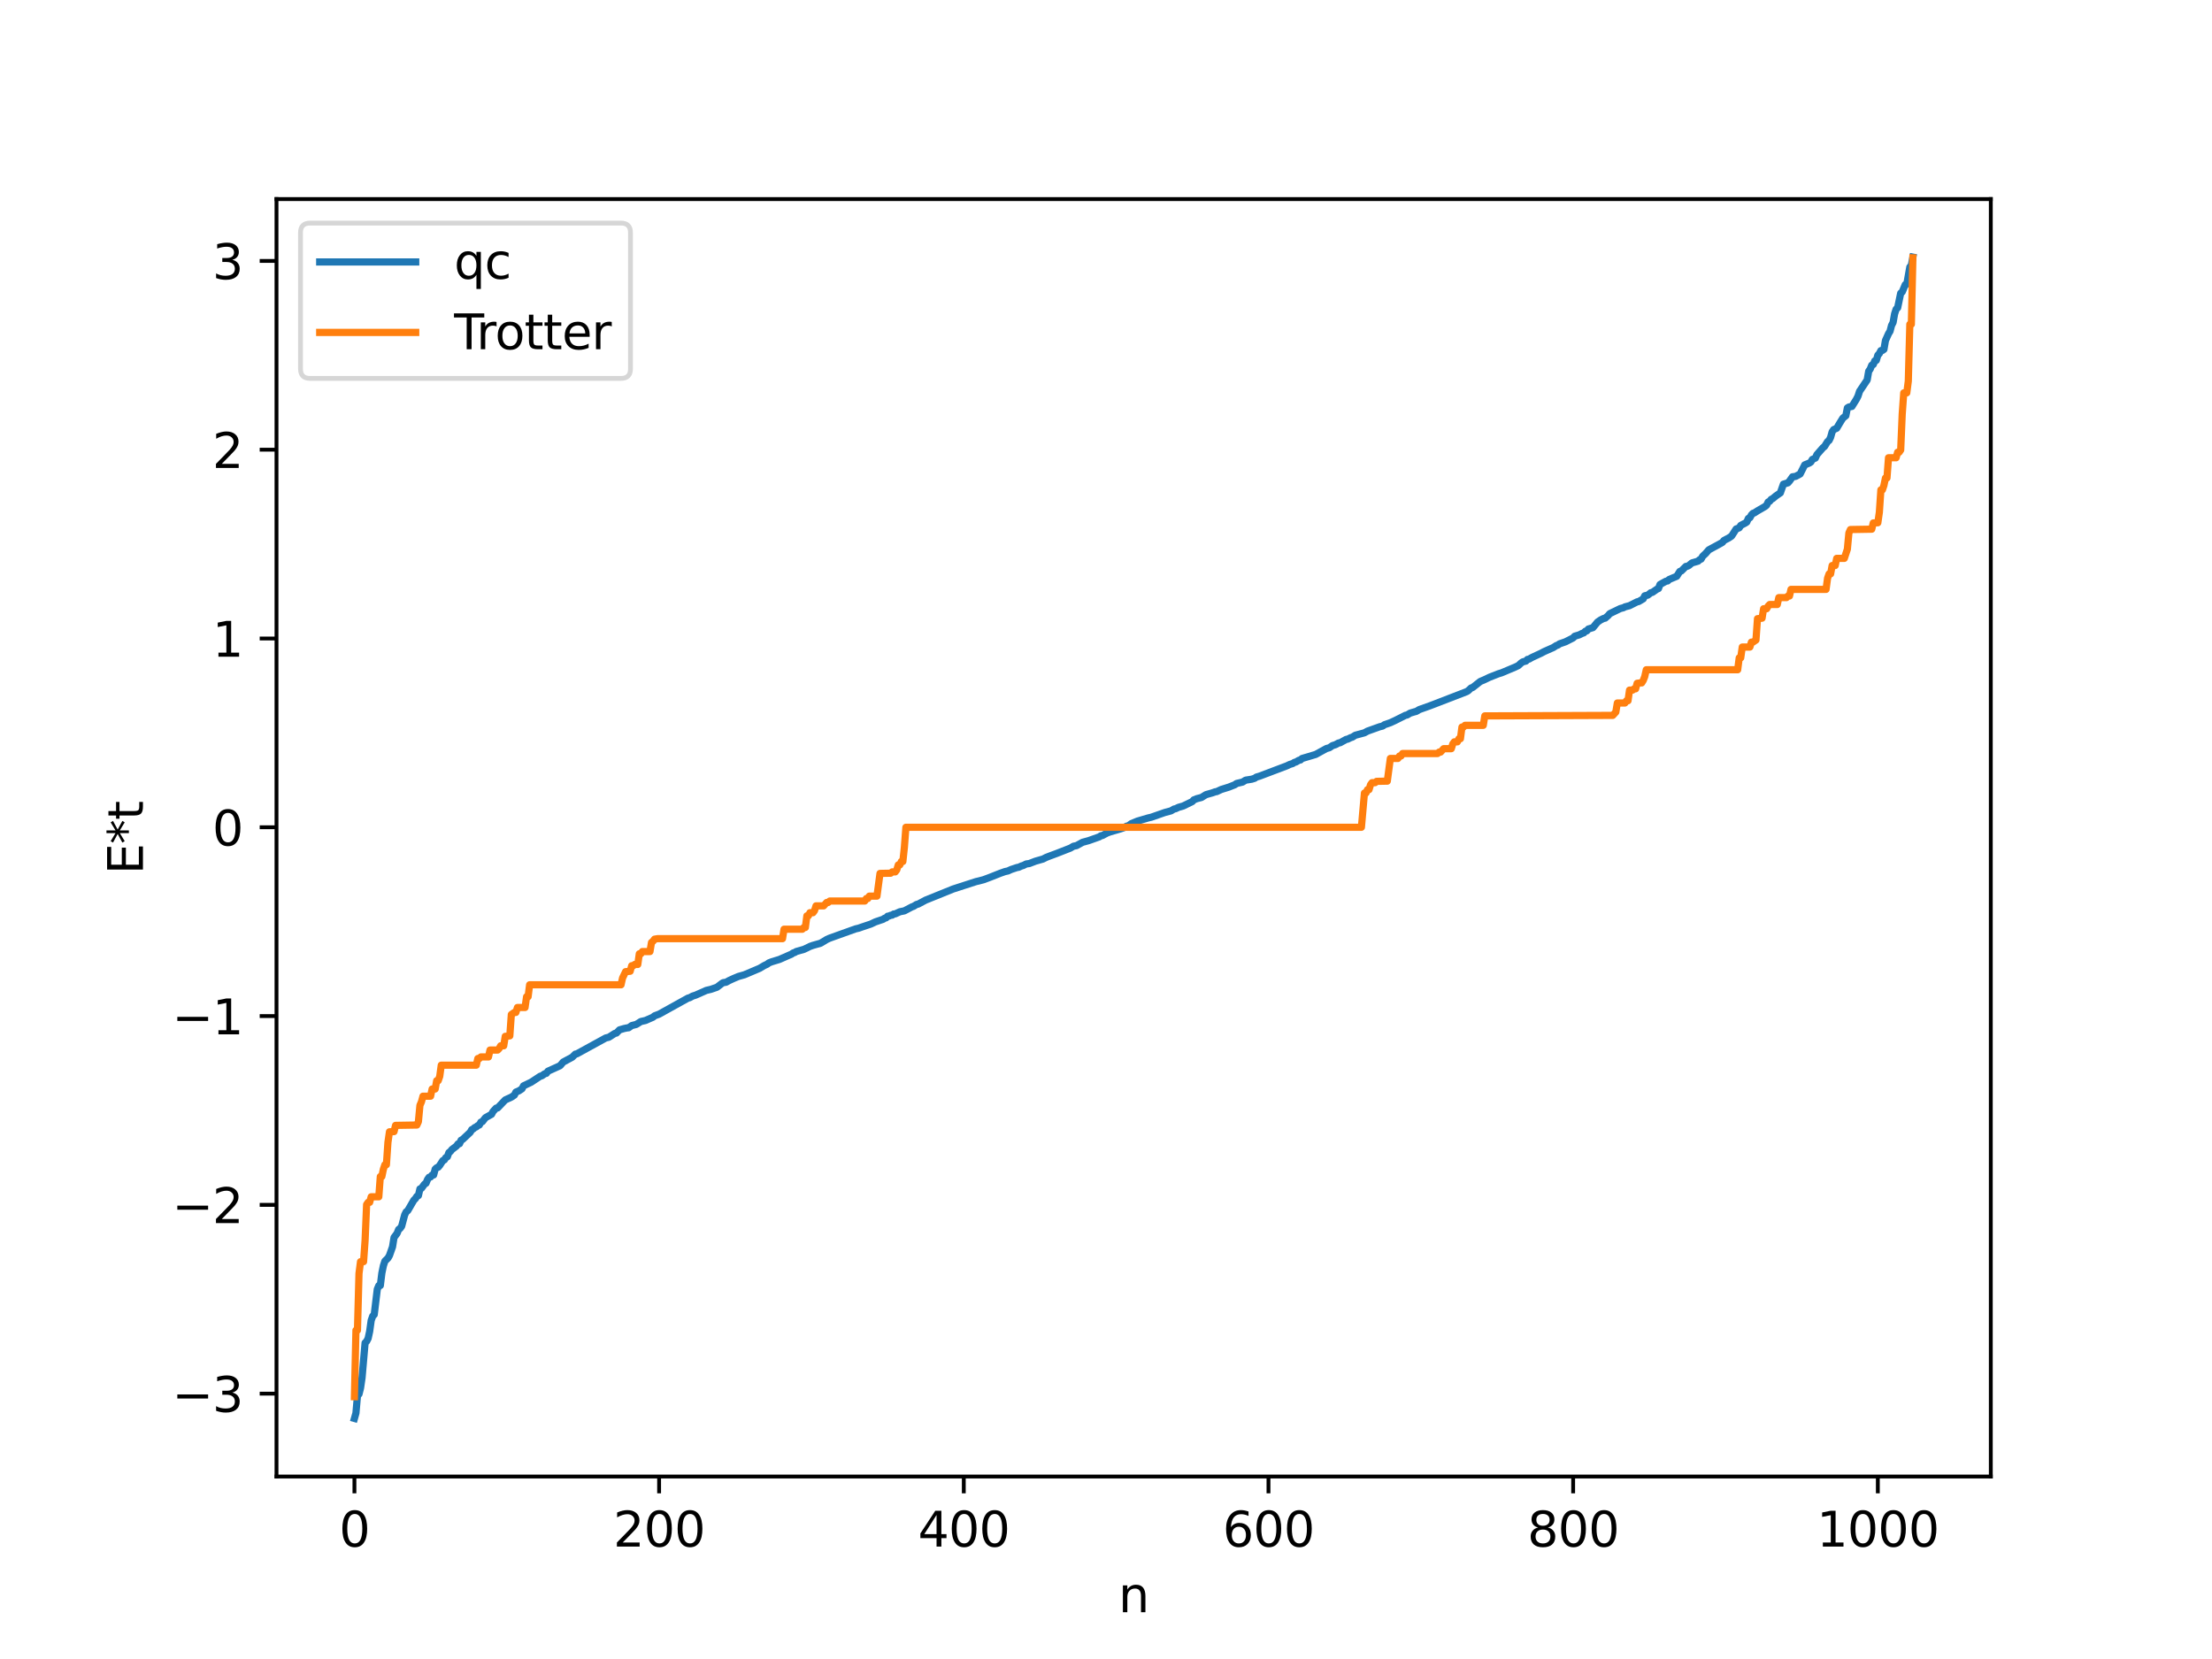 <?xml version="1.0" encoding="utf-8" standalone="no"?>
<!DOCTYPE svg PUBLIC "-//W3C//DTD SVG 1.1//EN"
  "http://www.w3.org/Graphics/SVG/1.1/DTD/svg11.dtd">
<svg xmlns:xlink="http://www.w3.org/1999/xlink" width="460.8pt" height="345.6pt" viewBox="0 0 460.8 345.6" xmlns="http://www.w3.org/2000/svg" version="1.1">
 <defs>
  <style type="text/css">*{stroke-linejoin: round; stroke-linecap: butt}</style>
 </defs>
 <g id="figure_1">
  <g id="patch_1">
   <path d="M 0 345.6 
L 460.8 345.6 
L 460.8 0 
L 0 0 
z
" style="fill: #ffffff"/>
  </g>
  <g id="axes_1">
   <g id="patch_2">
    <path d="M 57.6 307.584 
L 414.72 307.584 
L 414.72 41.472 
L 57.6 41.472 
z
" style="fill: #ffffff"/>
   </g>
   <g id="matplotlib.axis_1">
    <g id="xtick_1">
     <g id="line2d_1">
      <defs>
       <path id="md17612c52e" d="M 0 0 
L 0 3.5 
" style="stroke: #000000; stroke-width: 0.8"/>
      </defs>
      <g>
       <use xlink:href="#md17612c52e" x="73.833" y="307.584" style="stroke: #000000; stroke-width: 0.8"/>
      </g>
     </g>
     <g id="text_1">
      <!-- 0 -->
      <g transform="translate(70.651 322.182) scale(0.1 -0.1)">
       <defs>
        <path id="DejaVuSans-30" d="M 2034 4250 
Q 1547 4250 1301 3770 
Q 1056 3291 1056 2328 
Q 1056 1369 1301 889 
Q 1547 409 2034 409 
Q 2525 409 2770 889 
Q 3016 1369 3016 2328 
Q 3016 3291 2770 3770 
Q 2525 4250 2034 4250 
z
M 2034 4750 
Q 2819 4750 3233 4129 
Q 3647 3509 3647 2328 
Q 3647 1150 3233 529 
Q 2819 -91 2034 -91 
Q 1250 -91 836 529 
Q 422 1150 422 2328 
Q 422 3509 836 4129 
Q 1250 4750 2034 4750 
z
" transform="scale(0.016)"/>
       </defs>
       <use xlink:href="#DejaVuSans-30"/>
      </g>
     </g>
    </g>
    <g id="xtick_2">
     <g id="line2d_2">
      <g>
       <use xlink:href="#md17612c52e" x="137.304" y="307.584" style="stroke: #000000; stroke-width: 0.8"/>
      </g>
     </g>
     <g id="text_2">
      <!-- 200 -->
      <g transform="translate(127.76 322.182) scale(0.1 -0.1)">
       <defs>
        <path id="DejaVuSans-32" d="M 1228 531 
L 3431 531 
L 3431 0 
L 469 0 
L 469 531 
Q 828 903 1448 1529 
Q 2069 2156 2228 2338 
Q 2531 2678 2651 2914 
Q 2772 3150 2772 3378 
Q 2772 3750 2511 3984 
Q 2250 4219 1831 4219 
Q 1534 4219 1204 4116 
Q 875 4013 500 3803 
L 500 4441 
Q 881 4594 1212 4672 
Q 1544 4750 1819 4750 
Q 2544 4750 2975 4387 
Q 3406 4025 3406 3419 
Q 3406 3131 3298 2873 
Q 3191 2616 2906 2266 
Q 2828 2175 2409 1742 
Q 1991 1309 1228 531 
z
" transform="scale(0.016)"/>
       </defs>
       <use xlink:href="#DejaVuSans-32"/>
       <use xlink:href="#DejaVuSans-30" x="63.623"/>
       <use xlink:href="#DejaVuSans-30" x="127.246"/>
      </g>
     </g>
    </g>
    <g id="xtick_3">
     <g id="line2d_3">
      <g>
       <use xlink:href="#md17612c52e" x="200.775" y="307.584" style="stroke: #000000; stroke-width: 0.8"/>
      </g>
     </g>
     <g id="text_3">
      <!-- 400 -->
      <g transform="translate(191.231 322.182) scale(0.1 -0.1)">
       <defs>
        <path id="DejaVuSans-34" d="M 2419 4116 
L 825 1625 
L 2419 1625 
L 2419 4116 
z
M 2253 4666 
L 3047 4666 
L 3047 1625 
L 3713 1625 
L 3713 1100 
L 3047 1100 
L 3047 0 
L 2419 0 
L 2419 1100 
L 313 1100 
L 313 1709 
L 2253 4666 
z
" transform="scale(0.016)"/>
       </defs>
       <use xlink:href="#DejaVuSans-34"/>
       <use xlink:href="#DejaVuSans-30" x="63.623"/>
       <use xlink:href="#DejaVuSans-30" x="127.246"/>
      </g>
     </g>
    </g>
    <g id="xtick_4">
     <g id="line2d_4">
      <g>
       <use xlink:href="#md17612c52e" x="264.246" y="307.584" style="stroke: #000000; stroke-width: 0.8"/>
      </g>
     </g>
     <g id="text_4">
      <!-- 600 -->
      <g transform="translate(254.702 322.182) scale(0.1 -0.1)">
       <defs>
        <path id="DejaVuSans-36" d="M 2113 2584 
Q 1688 2584 1439 2293 
Q 1191 2003 1191 1497 
Q 1191 994 1439 701 
Q 1688 409 2113 409 
Q 2538 409 2786 701 
Q 3034 994 3034 1497 
Q 3034 2003 2786 2293 
Q 2538 2584 2113 2584 
z
M 3366 4563 
L 3366 3988 
Q 3128 4100 2886 4159 
Q 2644 4219 2406 4219 
Q 1781 4219 1451 3797 
Q 1122 3375 1075 2522 
Q 1259 2794 1537 2939 
Q 1816 3084 2150 3084 
Q 2853 3084 3261 2657 
Q 3669 2231 3669 1497 
Q 3669 778 3244 343 
Q 2819 -91 2113 -91 
Q 1303 -91 875 529 
Q 447 1150 447 2328 
Q 447 3434 972 4092 
Q 1497 4750 2381 4750 
Q 2619 4750 2861 4703 
Q 3103 4656 3366 4563 
z
" transform="scale(0.016)"/>
       </defs>
       <use xlink:href="#DejaVuSans-36"/>
       <use xlink:href="#DejaVuSans-30" x="63.623"/>
       <use xlink:href="#DejaVuSans-30" x="127.246"/>
      </g>
     </g>
    </g>
    <g id="xtick_5">
     <g id="line2d_5">
      <g>
       <use xlink:href="#md17612c52e" x="327.717" y="307.584" style="stroke: #000000; stroke-width: 0.8"/>
      </g>
     </g>
     <g id="text_5">
      <!-- 800 -->
      <g transform="translate(318.173 322.182) scale(0.1 -0.1)">
       <defs>
        <path id="DejaVuSans-38" d="M 2034 2216 
Q 1584 2216 1326 1975 
Q 1069 1734 1069 1313 
Q 1069 891 1326 650 
Q 1584 409 2034 409 
Q 2484 409 2743 651 
Q 3003 894 3003 1313 
Q 3003 1734 2745 1975 
Q 2488 2216 2034 2216 
z
M 1403 2484 
Q 997 2584 770 2862 
Q 544 3141 544 3541 
Q 544 4100 942 4425 
Q 1341 4750 2034 4750 
Q 2731 4750 3128 4425 
Q 3525 4100 3525 3541 
Q 3525 3141 3298 2862 
Q 3072 2584 2669 2484 
Q 3125 2378 3379 2068 
Q 3634 1759 3634 1313 
Q 3634 634 3220 271 
Q 2806 -91 2034 -91 
Q 1263 -91 848 271 
Q 434 634 434 1313 
Q 434 1759 690 2068 
Q 947 2378 1403 2484 
z
M 1172 3481 
Q 1172 3119 1398 2916 
Q 1625 2713 2034 2713 
Q 2441 2713 2670 2916 
Q 2900 3119 2900 3481 
Q 2900 3844 2670 4047 
Q 2441 4250 2034 4250 
Q 1625 4250 1398 4047 
Q 1172 3844 1172 3481 
z
" transform="scale(0.016)"/>
       </defs>
       <use xlink:href="#DejaVuSans-38"/>
       <use xlink:href="#DejaVuSans-30" x="63.623"/>
       <use xlink:href="#DejaVuSans-30" x="127.246"/>
      </g>
     </g>
    </g>
    <g id="xtick_6">
     <g id="line2d_6">
      <g>
       <use xlink:href="#md17612c52e" x="391.188" y="307.584" style="stroke: #000000; stroke-width: 0.8"/>
      </g>
     </g>
     <g id="text_6">
      <!-- 1000 -->
      <g transform="translate(378.463 322.182) scale(0.1 -0.1)">
       <defs>
        <path id="DejaVuSans-31" d="M 794 531 
L 1825 531 
L 1825 4091 
L 703 3866 
L 703 4441 
L 1819 4666 
L 2450 4666 
L 2450 531 
L 3481 531 
L 3481 0 
L 794 0 
L 794 531 
z
" transform="scale(0.016)"/>
       </defs>
       <use xlink:href="#DejaVuSans-31"/>
       <use xlink:href="#DejaVuSans-30" x="63.623"/>
       <use xlink:href="#DejaVuSans-30" x="127.246"/>
       <use xlink:href="#DejaVuSans-30" x="190.869"/>
      </g>
     </g>
    </g>
    <g id="text_7">
     <!-- n -->
     <g transform="translate(232.991 335.861) scale(0.1 -0.1)">
      <defs>
       <path id="DejaVuSans-6e" d="M 3513 2113 
L 3513 0 
L 2938 0 
L 2938 2094 
Q 2938 2591 2744 2837 
Q 2550 3084 2163 3084 
Q 1697 3084 1428 2787 
Q 1159 2491 1159 1978 
L 1159 0 
L 581 0 
L 581 3500 
L 1159 3500 
L 1159 2956 
Q 1366 3272 1645 3428 
Q 1925 3584 2291 3584 
Q 2894 3584 3203 3211 
Q 3513 2838 3513 2113 
z
" transform="scale(0.016)"/>
      </defs>
      <use xlink:href="#DejaVuSans-6e"/>
     </g>
    </g>
   </g>
   <g id="matplotlib.axis_2">
    <g id="ytick_1">
     <g id="line2d_7">
      <defs>
       <path id="m7085e81414" d="M 0 0 
L -3.5 0 
" style="stroke: #000000; stroke-width: 0.8"/>
      </defs>
      <g>
       <use xlink:href="#m7085e81414" x="57.6" y="290.323" style="stroke: #000000; stroke-width: 0.8"/>
      </g>
     </g>
     <g id="text_8">
      <!-- −3 -->
      <g transform="translate(35.858 294.122) scale(0.1 -0.1)">
       <defs>
        <path id="DejaVuSans-2212" d="M 678 2272 
L 4684 2272 
L 4684 1741 
L 678 1741 
L 678 2272 
z
" transform="scale(0.016)"/>
        <path id="DejaVuSans-33" d="M 2597 2516 
Q 3050 2419 3304 2112 
Q 3559 1806 3559 1356 
Q 3559 666 3084 287 
Q 2609 -91 1734 -91 
Q 1441 -91 1130 -33 
Q 819 25 488 141 
L 488 750 
Q 750 597 1062 519 
Q 1375 441 1716 441 
Q 2309 441 2620 675 
Q 2931 909 2931 1356 
Q 2931 1769 2642 2001 
Q 2353 2234 1838 2234 
L 1294 2234 
L 1294 2753 
L 1863 2753 
Q 2328 2753 2575 2939 
Q 2822 3125 2822 3475 
Q 2822 3834 2567 4026 
Q 2313 4219 1838 4219 
Q 1578 4219 1281 4162 
Q 984 4106 628 3988 
L 628 4550 
Q 988 4650 1302 4700 
Q 1616 4750 1894 4750 
Q 2613 4750 3031 4423 
Q 3450 4097 3450 3541 
Q 3450 3153 3228 2886 
Q 3006 2619 2597 2516 
z
" transform="scale(0.016)"/>
       </defs>
       <use xlink:href="#DejaVuSans-2212"/>
       <use xlink:href="#DejaVuSans-33" x="83.789"/>
      </g>
     </g>
    </g>
    <g id="ytick_2">
     <g id="line2d_8">
      <g>
       <use xlink:href="#m7085e81414" x="57.6" y="250.994" style="stroke: #000000; stroke-width: 0.8"/>
      </g>
     </g>
     <g id="text_9">
      <!-- −2 -->
      <g transform="translate(35.858 254.793) scale(0.1 -0.1)">
       <use xlink:href="#DejaVuSans-2212"/>
       <use xlink:href="#DejaVuSans-32" x="83.789"/>
      </g>
     </g>
    </g>
    <g id="ytick_3">
     <g id="line2d_9">
      <g>
       <use xlink:href="#m7085e81414" x="57.6" y="211.666" style="stroke: #000000; stroke-width: 0.8"/>
      </g>
     </g>
     <g id="text_10">
      <!-- −1 -->
      <g transform="translate(35.858 215.465) scale(0.1 -0.1)">
       <use xlink:href="#DejaVuSans-2212"/>
       <use xlink:href="#DejaVuSans-31" x="83.789"/>
      </g>
     </g>
    </g>
    <g id="ytick_4">
     <g id="line2d_10">
      <g>
       <use xlink:href="#m7085e81414" x="57.6" y="172.337" style="stroke: #000000; stroke-width: 0.8"/>
      </g>
     </g>
     <g id="text_11">
      <!-- 0 -->
      <g transform="translate(44.237 176.136) scale(0.1 -0.1)">
       <use xlink:href="#DejaVuSans-30"/>
      </g>
     </g>
    </g>
    <g id="ytick_5">
     <g id="line2d_11">
      <g>
       <use xlink:href="#m7085e81414" x="57.6" y="133.009" style="stroke: #000000; stroke-width: 0.8"/>
      </g>
     </g>
     <g id="text_12">
      <!-- 1 -->
      <g transform="translate(44.237 136.808) scale(0.1 -0.1)">
       <use xlink:href="#DejaVuSans-31"/>
      </g>
     </g>
    </g>
    <g id="ytick_6">
     <g id="line2d_12">
      <g>
       <use xlink:href="#m7085e81414" x="57.6" y="93.68" style="stroke: #000000; stroke-width: 0.8"/>
      </g>
     </g>
     <g id="text_13">
      <!-- 2 -->
      <g transform="translate(44.237 97.48) scale(0.1 -0.1)">
       <use xlink:href="#DejaVuSans-32"/>
      </g>
     </g>
    </g>
    <g id="ytick_7">
     <g id="line2d_13">
      <g>
       <use xlink:href="#m7085e81414" x="57.6" y="54.352" style="stroke: #000000; stroke-width: 0.8"/>
      </g>
     </g>
     <g id="text_14">
      <!-- 3 -->
      <g transform="translate(44.237 58.151) scale(0.1 -0.1)">
       <use xlink:href="#DejaVuSans-33"/>
      </g>
     </g>
    </g>
    <g id="text_15">
     <!-- E*t -->
     <g transform="translate(29.778 182.148) rotate(-90) scale(0.1 -0.1)">
      <defs>
       <path id="DejaVuSans-45" d="M 628 4666 
L 3578 4666 
L 3578 4134 
L 1259 4134 
L 1259 2753 
L 3481 2753 
L 3481 2222 
L 1259 2222 
L 1259 531 
L 3634 531 
L 3634 0 
L 628 0 
L 628 4666 
z
" transform="scale(0.016)"/>
       <path id="DejaVuSans-2a" d="M 3009 3897 
L 1888 3291 
L 3009 2681 
L 2828 2375 
L 1778 3009 
L 1778 1831 
L 1422 1831 
L 1422 3009 
L 372 2375 
L 191 2681 
L 1313 3291 
L 191 3897 
L 372 4206 
L 1422 3572 
L 1422 4750 
L 1778 4750 
L 1778 3572 
L 2828 4206 
L 3009 3897 
z
" transform="scale(0.016)"/>
       <path id="DejaVuSans-74" d="M 1172 4494 
L 1172 3500 
L 2356 3500 
L 2356 3053 
L 1172 3053 
L 1172 1153 
Q 1172 725 1289 603 
Q 1406 481 1766 481 
L 2356 481 
L 2356 0 
L 1766 0 
Q 1100 0 847 248 
Q 594 497 594 1153 
L 594 3053 
L 172 3053 
L 172 3500 
L 594 3500 
L 594 4494 
L 1172 4494 
z
" transform="scale(0.016)"/>
      </defs>
      <use xlink:href="#DejaVuSans-45"/>
      <use xlink:href="#DejaVuSans-2a" x="63.184"/>
      <use xlink:href="#DejaVuSans-74" x="113.184"/>
     </g>
    </g>
   </g>
   <g id="line2d_14">
    <path d="M 73.833 295.488 
L 74.15 294.368 
L 74.467 290.752 
L 74.785 290.414 
L 75.102 289.167 
L 75.42 287.006 
L 76.054 279.75 
L 76.372 279.43 
L 76.689 278.813 
L 77.006 277.353 
L 77.324 275.071 
L 77.641 274.17 
L 77.958 273.861 
L 78.593 268.583 
L 78.91 267.814 
L 79.228 267.798 
L 79.545 265.236 
L 79.862 263.693 
L 80.18 262.713 
L 80.815 262.093 
L 81.132 261.541 
L 81.767 259.745 
L 82.084 257.786 
L 82.719 256.934 
L 83.036 256.129 
L 83.353 255.893 
L 83.671 255.45 
L 84.305 253.072 
L 84.623 252.44 
L 84.94 252.206 
L 86.21 250.017 
L 86.527 249.708 
L 86.844 249.215 
L 87.162 249.065 
L 87.479 247.67 
L 87.796 247.546 
L 88.431 246.678 
L 88.748 246.487 
L 89.066 245.708 
L 89.383 245.251 
L 89.7 245.184 
L 90.018 244.784 
L 90.335 244.764 
L 90.653 243.558 
L 90.97 243.262 
L 91.287 243.144 
L 91.605 242.768 
L 92.239 241.784 
L 92.557 241.635 
L 92.874 241.145 
L 93.191 240.978 
L 93.509 240.108 
L 93.826 239.871 
L 94.143 239.464 
L 95.096 238.742 
L 95.413 238.297 
L 95.73 238.254 
L 96.048 237.533 
L 96.365 237.37 
L 97.952 235.882 
L 98.269 235.328 
L 98.586 235.174 
L 98.904 234.884 
L 99.221 234.754 
L 99.539 234.481 
L 99.856 234.356 
L 100.173 233.762 
L 100.491 233.654 
L 101.125 232.84 
L 102.395 232.129 
L 102.712 231.54 
L 103.347 230.848 
L 103.664 230.802 
L 105.251 229.135 
L 106.52 228.553 
L 107.155 228.131 
L 107.472 227.504 
L 108.107 227.237 
L 108.742 226.813 
L 109.059 226.201 
L 110.646 225.445 
L 112.55 224.193 
L 112.867 224.113 
L 113.502 223.67 
L 113.82 223.598 
L 114.137 223.155 
L 116.676 222.005 
L 117.31 221.254 
L 119.215 220.226 
L 119.849 219.597 
L 120.167 219.533 
L 126.196 216.226 
L 126.831 216.075 
L 128.1 215.267 
L 128.418 215.204 
L 129.053 214.54 
L 130.005 214.261 
L 130.639 214.131 
L 130.957 214.1 
L 131.591 213.648 
L 132.543 213.408 
L 133.178 213.011 
L 133.496 212.803 
L 134.448 212.592 
L 136.034 211.898 
L 136.352 211.618 
L 137.304 211.268 
L 139.525 210.031 
L 143.334 207.921 
L 143.651 207.85 
L 144.286 207.503 
L 144.92 207.303 
L 147.142 206.318 
L 148.094 206.096 
L 149.363 205.657 
L 150.315 204.922 
L 150.633 204.71 
L 151.267 204.614 
L 151.902 204.258 
L 152.854 203.821 
L 153.806 203.419 
L 155.076 203.061 
L 158.249 201.716 
L 159.201 201.147 
L 159.836 200.848 
L 160.153 200.595 
L 160.788 200.35 
L 162.375 199.866 
L 164.914 198.75 
L 165.231 198.512 
L 165.548 198.432 
L 165.866 198.225 
L 167.453 197.772 
L 168.087 197.479 
L 168.722 197.159 
L 169.357 196.936 
L 170.943 196.485 
L 171.578 196.109 
L 172.213 195.716 
L 172.848 195.432 
L 178.243 193.499 
L 178.877 193.357 
L 179.512 193.13 
L 181.416 192.494 
L 182.368 192.043 
L 183.638 191.612 
L 183.955 191.51 
L 184.272 191.287 
L 184.59 191.204 
L 184.907 190.865 
L 185.224 190.833 
L 185.542 190.66 
L 185.859 190.639 
L 186.177 190.405 
L 186.494 190.378 
L 187.446 189.941 
L 188.398 189.747 
L 189.985 188.913 
L 190.302 188.806 
L 190.937 188.411 
L 191.254 188.35 
L 192.841 187.504 
L 198.553 185.196 
L 203.314 183.657 
L 203.948 183.509 
L 204.9 183.258 
L 206.17 182.785 
L 208.391 181.908 
L 209.343 181.571 
L 209.978 181.434 
L 210.613 181.139 
L 211.882 180.716 
L 212.2 180.672 
L 212.834 180.383 
L 213.152 180.3 
L 213.786 179.979 
L 214.421 179.892 
L 215.691 179.403 
L 217.277 178.948 
L 217.912 178.623 
L 218.547 178.372 
L 220.134 177.783 
L 222.99 176.667 
L 223.624 176.284 
L 224.259 176.161 
L 225.529 175.463 
L 226.798 175.116 
L 229.02 174.327 
L 229.337 174.102 
L 229.654 174.056 
L 230.606 173.54 
L 231.241 173.305 
L 232.828 172.845 
L 233.462 172.657 
L 234.097 172.436 
L 234.732 172.087 
L 235.049 172.042 
L 235.684 171.567 
L 236.953 171.049 
L 239.175 170.395 
L 239.81 170.25 
L 242.666 169.253 
L 243.935 168.916 
L 244.57 168.533 
L 244.887 168.477 
L 245.522 168.177 
L 246.474 167.905 
L 248.378 166.98 
L 248.696 166.626 
L 249.33 166.376 
L 250.282 166.13 
L 251.234 165.541 
L 252.504 165.181 
L 253.139 164.95 
L 253.456 164.909 
L 254.408 164.464 
L 255.995 163.969 
L 257.264 163.466 
L 257.581 163.22 
L 258.851 162.919 
L 259.486 162.522 
L 260.755 162.322 
L 261.39 162.124 
L 261.707 161.886 
L 262.342 161.704 
L 268.054 159.545 
L 268.689 159.245 
L 269.324 159.048 
L 269.641 158.815 
L 269.958 158.748 
L 270.593 158.372 
L 270.91 158.314 
L 271.228 158.013 
L 274.084 157.163 
L 276.305 155.939 
L 276.94 155.762 
L 277.575 155.325 
L 278.21 155.128 
L 278.844 154.776 
L 279.162 154.734 
L 280.431 154.031 
L 280.748 153.979 
L 281.383 153.664 
L 281.7 153.573 
L 282.335 153.169 
L 284.239 152.656 
L 284.874 152.306 
L 287.413 151.398 
L 288.048 151.246 
L 288.365 150.995 
L 289.634 150.555 
L 290.586 150.115 
L 292.808 148.999 
L 293.125 148.947 
L 293.76 148.558 
L 294.712 148.274 
L 295.029 148.196 
L 295.664 147.818 
L 297.886 147.028 
L 305.502 144.093 
L 305.82 143.911 
L 306.454 143.32 
L 306.772 143.226 
L 308.358 141.971 
L 309.31 141.56 
L 310.262 141.1 
L 312.167 140.35 
L 312.801 140.161 
L 315.658 138.958 
L 316.292 138.654 
L 316.927 138.077 
L 317.244 137.873 
L 317.879 137.713 
L 318.196 137.371 
L 318.514 137.313 
L 319.148 136.95 
L 321.053 136.067 
L 321.687 135.728 
L 323.591 134.888 
L 324.226 134.472 
L 324.543 134.382 
L 324.861 134.132 
L 326.13 133.693 
L 327.717 132.887 
L 328.034 132.535 
L 328.986 132.253 
L 329.621 131.933 
L 329.939 131.833 
L 330.256 131.502 
L 330.573 131.416 
L 330.891 131.034 
L 331.843 130.744 
L 332.795 129.589 
L 333.429 129.149 
L 334.064 128.833 
L 334.381 128.776 
L 335.016 128.225 
L 335.334 127.838 
L 337.555 126.765 
L 338.19 126.603 
L 338.507 126.425 
L 339.459 126.173 
L 341.046 125.369 
L 341.363 125.311 
L 342.315 124.747 
L 342.633 124.114 
L 343.267 123.977 
L 343.902 123.469 
L 344.22 123.406 
L 345.172 122.736 
L 345.489 122.607 
L 345.806 121.768 
L 346.441 121.412 
L 347.076 121.067 
L 347.393 121.027 
L 347.71 120.714 
L 349.297 120.053 
L 349.932 119.044 
L 350.249 118.941 
L 351.201 117.996 
L 351.519 117.958 
L 351.836 117.788 
L 352.471 117.26 
L 353.105 117.085 
L 353.74 116.898 
L 354.058 116.591 
L 354.375 116.465 
L 354.692 115.887 
L 355.327 115.291 
L 355.962 114.551 
L 358.183 113.347 
L 358.818 112.987 
L 359.135 112.581 
L 360.087 112.093 
L 360.722 111.673 
L 361.674 110.19 
L 362.309 109.957 
L 362.626 109.46 
L 363.578 108.961 
L 363.896 108.747 
L 364.213 107.998 
L 364.53 107.854 
L 364.848 107.271 
L 365.165 106.944 
L 365.482 106.834 
L 366.117 106.424 
L 367.704 105.502 
L 368.021 105.237 
L 368.339 104.571 
L 368.656 104.422 
L 368.973 104.019 
L 369.291 103.865 
L 369.925 103.33 
L 370.56 102.892 
L 370.877 102.679 
L 371.512 100.868 
L 372.464 100.579 
L 372.781 100.221 
L 373.416 99.326 
L 374.051 99.246 
L 375.003 98.735 
L 375.955 96.846 
L 376.907 96.464 
L 377.224 96.255 
L 377.542 95.709 
L 378.177 95.425 
L 378.494 94.706 
L 379.763 93.254 
L 380.081 93.011 
L 380.715 91.989 
L 381.033 91.748 
L 381.35 91.097 
L 381.667 89.96 
L 381.985 89.494 
L 382.62 89.21 
L 383.254 88.138 
L 383.889 87.115 
L 384.524 86.599 
L 384.841 84.983 
L 385.158 84.782 
L 385.793 84.669 
L 386.745 83.135 
L 387.062 82.498 
L 387.38 81.518 
L 388.967 79.152 
L 389.284 77.325 
L 389.601 76.879 
L 389.919 76.08 
L 390.236 75.934 
L 390.553 75.169 
L 390.871 75.067 
L 391.188 73.996 
L 391.505 73.645 
L 391.823 73.039 
L 392.14 73.003 
L 392.458 72.78 
L 392.775 70.934 
L 393.41 69.514 
L 393.727 69.005 
L 394.044 67.789 
L 394.362 67.179 
L 394.679 65.388 
L 394.996 64.413 
L 395.314 64.109 
L 395.948 61.079 
L 396.266 60.813 
L 396.9 59.294 
L 397.218 59.196 
L 397.853 55.633 
L 398.17 55.245 
L 398.487 53.568 
L 398.487 53.568 
" clip-path="url(#p1f491f5a27)" style="fill: none; stroke: #1f77b4; stroke-width: 1.5; stroke-linecap: square"/>
   </g>
   <g id="line2d_15">
    <path d="M 73.833 290.964 
L 74.15 277.122 
L 74.467 277.122 
L 74.785 265.289 
L 75.102 262.832 
L 75.737 262.832 
L 76.054 258.404 
L 76.372 250.93 
L 76.689 250.472 
L 77.006 250.472 
L 77.324 249.315 
L 78.91 249.315 
L 79.228 245.099 
L 79.545 245.099 
L 79.862 243.573 
L 80.18 242.63 
L 80.497 242.63 
L 80.815 237.967 
L 81.132 235.773 
L 82.084 235.735 
L 82.401 234.436 
L 86.844 234.362 
L 87.162 233.651 
L 87.479 230.273 
L 87.796 229.526 
L 88.114 228.356 
L 89.7 228.356 
L 90.018 226.862 
L 90.653 226.862 
L 90.97 225.126 
L 91.287 225.126 
L 91.605 224.221 
L 91.922 221.895 
L 99.221 221.895 
L 99.539 220.509 
L 99.856 220.509 
L 100.173 220.181 
L 101.76 220.181 
L 102.077 218.745 
L 103.664 218.745 
L 103.981 218.421 
L 104.299 217.861 
L 104.934 217.861 
L 105.251 215.89 
L 106.203 215.791 
L 106.52 211.345 
L 107.155 210.905 
L 107.472 210.905 
L 107.79 209.882 
L 109.377 209.882 
L 109.694 207.635 
L 110.011 207.635 
L 110.329 205.152 
L 129.37 205.152 
L 129.687 203.742 
L 130.322 202.415 
L 131.274 202.33 
L 131.591 201.177 
L 131.909 201.177 
L 132.226 200.913 
L 132.861 200.913 
L 133.178 198.691 
L 133.496 198.691 
L 133.813 198.226 
L 135.4 198.226 
L 135.717 196.332 
L 136.034 196.077 
L 136.352 195.649 
L 136.986 195.541 
L 163.01 195.541 
L 163.327 193.575 
L 167.135 193.575 
L 167.453 193.216 
L 167.77 193.216 
L 168.087 190.782 
L 168.405 190.782 
L 168.722 190.133 
L 169.357 190.133 
L 169.674 189.714 
L 169.991 188.71 
L 171.578 188.71 
L 172.213 188.002 
L 172.53 188.002 
L 172.848 187.702 
L 180.147 187.702 
L 180.464 187.185 
L 180.781 187.185 
L 181.099 186.678 
L 182.686 186.678 
L 183.32 181.948 
L 185.542 181.906 
L 185.859 181.632 
L 186.494 181.632 
L 186.811 181.217 
L 187.129 180.177 
L 187.446 180.177 
L 187.763 179.472 
L 188.081 179.472 
L 188.398 176.531 
L 188.715 172.337 
L 283.605 172.337 
L 284.239 165.202 
L 284.557 165.202 
L 284.874 164.498 
L 285.191 164.498 
L 285.509 163.458 
L 285.826 163.043 
L 286.461 163.043 
L 286.778 162.768 
L 289 162.726 
L 289.634 157.997 
L 291.221 157.997 
L 291.539 157.49 
L 291.856 157.49 
L 292.173 156.973 
L 299.472 156.973 
L 299.79 156.672 
L 300.107 156.672 
L 300.742 155.965 
L 302.329 155.965 
L 302.646 154.961 
L 302.963 154.542 
L 303.598 154.542 
L 303.915 153.892 
L 304.233 153.892 
L 304.55 151.459 
L 304.867 151.459 
L 305.185 151.1 
L 308.993 151.1 
L 309.31 149.133 
L 335.968 149.026 
L 336.603 148.342 
L 336.92 146.448 
L 338.507 146.448 
L 338.824 145.983 
L 339.142 145.983 
L 339.459 143.762 
L 340.094 143.762 
L 340.411 143.498 
L 340.729 143.498 
L 341.046 142.344 
L 341.681 142.259 
L 341.998 142.259 
L 342.315 141.746 
L 342.633 140.933 
L 342.95 139.522 
L 361.991 139.522 
L 362.309 137.04 
L 362.626 137.04 
L 362.943 134.793 
L 364.53 134.793 
L 364.848 133.769 
L 365.165 133.769 
L 365.8 133.33 
L 366.117 128.883 
L 367.069 128.784 
L 367.386 126.814 
L 368.021 126.814 
L 368.339 126.254 
L 368.656 125.93 
L 370.243 125.93 
L 370.56 124.493 
L 372.147 124.493 
L 372.464 124.165 
L 372.781 124.165 
L 373.099 122.779 
L 380.398 122.779 
L 380.715 120.453 
L 381.033 119.549 
L 381.35 119.549 
L 381.667 117.813 
L 382.302 117.813 
L 382.62 116.318 
L 384.206 116.318 
L 384.841 114.402 
L 385.158 111.023 
L 385.476 110.312 
L 389.919 110.238 
L 390.236 108.94 
L 391.188 108.902 
L 391.505 106.707 
L 391.823 102.045 
L 392.14 102.045 
L 392.458 101.102 
L 392.775 99.575 
L 393.092 99.575 
L 393.41 95.359 
L 394.996 95.359 
L 395.314 94.203 
L 395.631 94.203 
L 395.948 93.744 
L 396.266 86.27 
L 396.583 81.843 
L 397.218 81.843 
L 397.535 79.385 
L 397.853 67.553 
L 398.17 67.553 
L 398.487 53.71 
L 398.487 53.71 
" clip-path="url(#p1f491f5a27)" style="fill: none; stroke: #ff7f0e; stroke-width: 1.5; stroke-linecap: square"/>
   </g>
   <g id="patch_3">
    <path d="M 57.6 307.584 
L 57.6 41.472 
" style="fill: none; stroke: #000000; stroke-width: 0.8; stroke-linejoin: miter; stroke-linecap: square"/>
   </g>
   <g id="patch_4">
    <path d="M 414.72 307.584 
L 414.72 41.472 
" style="fill: none; stroke: #000000; stroke-width: 0.8; stroke-linejoin: miter; stroke-linecap: square"/>
   </g>
   <g id="patch_5">
    <path d="M 57.6 307.584 
L 414.72 307.584 
" style="fill: none; stroke: #000000; stroke-width: 0.8; stroke-linejoin: miter; stroke-linecap: square"/>
   </g>
   <g id="patch_6">
    <path d="M 57.6 41.472 
L 414.72 41.472 
" style="fill: none; stroke: #000000; stroke-width: 0.8; stroke-linejoin: miter; stroke-linecap: square"/>
   </g>
   <g id="legend_1">
    <g id="patch_7">
     <path d="M 64.6 78.828 
L 129.342 78.828 
Q 131.342 78.828 131.342 76.828 
L 131.342 48.472 
Q 131.342 46.472 129.342 46.472 
L 64.6 46.472 
Q 62.6 46.472 62.6 48.472 
L 62.6 76.828 
Q 62.6 78.828 64.6 78.828 
z
" style="fill: #ffffff; opacity: 0.8; stroke: #cccccc; stroke-linejoin: miter"/>
    </g>
    <g id="line2d_16">
     <path d="M 66.6 54.57 
L 76.6 54.57 
L 86.6 54.57 
" style="fill: none; stroke: #1f77b4; stroke-width: 1.5; stroke-linecap: square"/>
    </g>
    <g id="text_16">
     <!-- qc -->
     <g transform="translate(94.6 58.07) scale(0.1 -0.1)">
      <defs>
       <path id="DejaVuSans-71" d="M 947 1747 
Q 947 1113 1208 752 
Q 1469 391 1925 391 
Q 2381 391 2643 752 
Q 2906 1113 2906 1747 
Q 2906 2381 2643 2742 
Q 2381 3103 1925 3103 
Q 1469 3103 1208 2742 
Q 947 2381 947 1747 
z
M 2906 525 
Q 2725 213 2448 61 
Q 2172 -91 1784 -91 
Q 1150 -91 751 415 
Q 353 922 353 1747 
Q 353 2572 751 3078 
Q 1150 3584 1784 3584 
Q 2172 3584 2448 3432 
Q 2725 3281 2906 2969 
L 2906 3500 
L 3481 3500 
L 3481 -1331 
L 2906 -1331 
L 2906 525 
z
" transform="scale(0.016)"/>
       <path id="DejaVuSans-63" d="M 3122 3366 
L 3122 2828 
Q 2878 2963 2633 3030 
Q 2388 3097 2138 3097 
Q 1578 3097 1268 2742 
Q 959 2388 959 1747 
Q 959 1106 1268 751 
Q 1578 397 2138 397 
Q 2388 397 2633 464 
Q 2878 531 3122 666 
L 3122 134 
Q 2881 22 2623 -34 
Q 2366 -91 2075 -91 
Q 1284 -91 818 406 
Q 353 903 353 1747 
Q 353 2603 823 3093 
Q 1294 3584 2113 3584 
Q 2378 3584 2631 3529 
Q 2884 3475 3122 3366 
z
" transform="scale(0.016)"/>
      </defs>
      <use xlink:href="#DejaVuSans-71"/>
      <use xlink:href="#DejaVuSans-63" x="63.477"/>
     </g>
    </g>
    <g id="line2d_17">
     <path d="M 66.6 69.249 
L 76.6 69.249 
L 86.6 69.249 
" style="fill: none; stroke: #ff7f0e; stroke-width: 1.5; stroke-linecap: square"/>
    </g>
    <g id="text_17">
     <!-- Trotter -->
     <g transform="translate(94.6 72.749) scale(0.1 -0.1)">
      <defs>
       <path id="DejaVuSans-54" d="M -19 4666 
L 3928 4666 
L 3928 4134 
L 2272 4134 
L 2272 0 
L 1638 0 
L 1638 4134 
L -19 4134 
L -19 4666 
z
" transform="scale(0.016)"/>
       <path id="DejaVuSans-72" d="M 2631 2963 
Q 2534 3019 2420 3045 
Q 2306 3072 2169 3072 
Q 1681 3072 1420 2755 
Q 1159 2438 1159 1844 
L 1159 0 
L 581 0 
L 581 3500 
L 1159 3500 
L 1159 2956 
Q 1341 3275 1631 3429 
Q 1922 3584 2338 3584 
Q 2397 3584 2469 3576 
Q 2541 3569 2628 3553 
L 2631 2963 
z
" transform="scale(0.016)"/>
       <path id="DejaVuSans-6f" d="M 1959 3097 
Q 1497 3097 1228 2736 
Q 959 2375 959 1747 
Q 959 1119 1226 758 
Q 1494 397 1959 397 
Q 2419 397 2687 759 
Q 2956 1122 2956 1747 
Q 2956 2369 2687 2733 
Q 2419 3097 1959 3097 
z
M 1959 3584 
Q 2709 3584 3137 3096 
Q 3566 2609 3566 1747 
Q 3566 888 3137 398 
Q 2709 -91 1959 -91 
Q 1206 -91 779 398 
Q 353 888 353 1747 
Q 353 2609 779 3096 
Q 1206 3584 1959 3584 
z
" transform="scale(0.016)"/>
       <path id="DejaVuSans-65" d="M 3597 1894 
L 3597 1613 
L 953 1613 
Q 991 1019 1311 708 
Q 1631 397 2203 397 
Q 2534 397 2845 478 
Q 3156 559 3463 722 
L 3463 178 
Q 3153 47 2828 -22 
Q 2503 -91 2169 -91 
Q 1331 -91 842 396 
Q 353 884 353 1716 
Q 353 2575 817 3079 
Q 1281 3584 2069 3584 
Q 2775 3584 3186 3129 
Q 3597 2675 3597 1894 
z
M 3022 2063 
Q 3016 2534 2758 2815 
Q 2500 3097 2075 3097 
Q 1594 3097 1305 2825 
Q 1016 2553 972 2059 
L 3022 2063 
z
" transform="scale(0.016)"/>
      </defs>
      <use xlink:href="#DejaVuSans-54"/>
      <use xlink:href="#DejaVuSans-72" x="46.334"/>
      <use xlink:href="#DejaVuSans-6f" x="85.197"/>
      <use xlink:href="#DejaVuSans-74" x="146.379"/>
      <use xlink:href="#DejaVuSans-74" x="185.588"/>
      <use xlink:href="#DejaVuSans-65" x="224.797"/>
      <use xlink:href="#DejaVuSans-72" x="286.32"/>
     </g>
    </g>
   </g>
  </g>
 </g>
 <defs>
  <clipPath id="p1f491f5a27">
   <rect x="57.6" y="41.472" width="357.12" height="266.112"/>
  </clipPath>
 </defs>
</svg>

